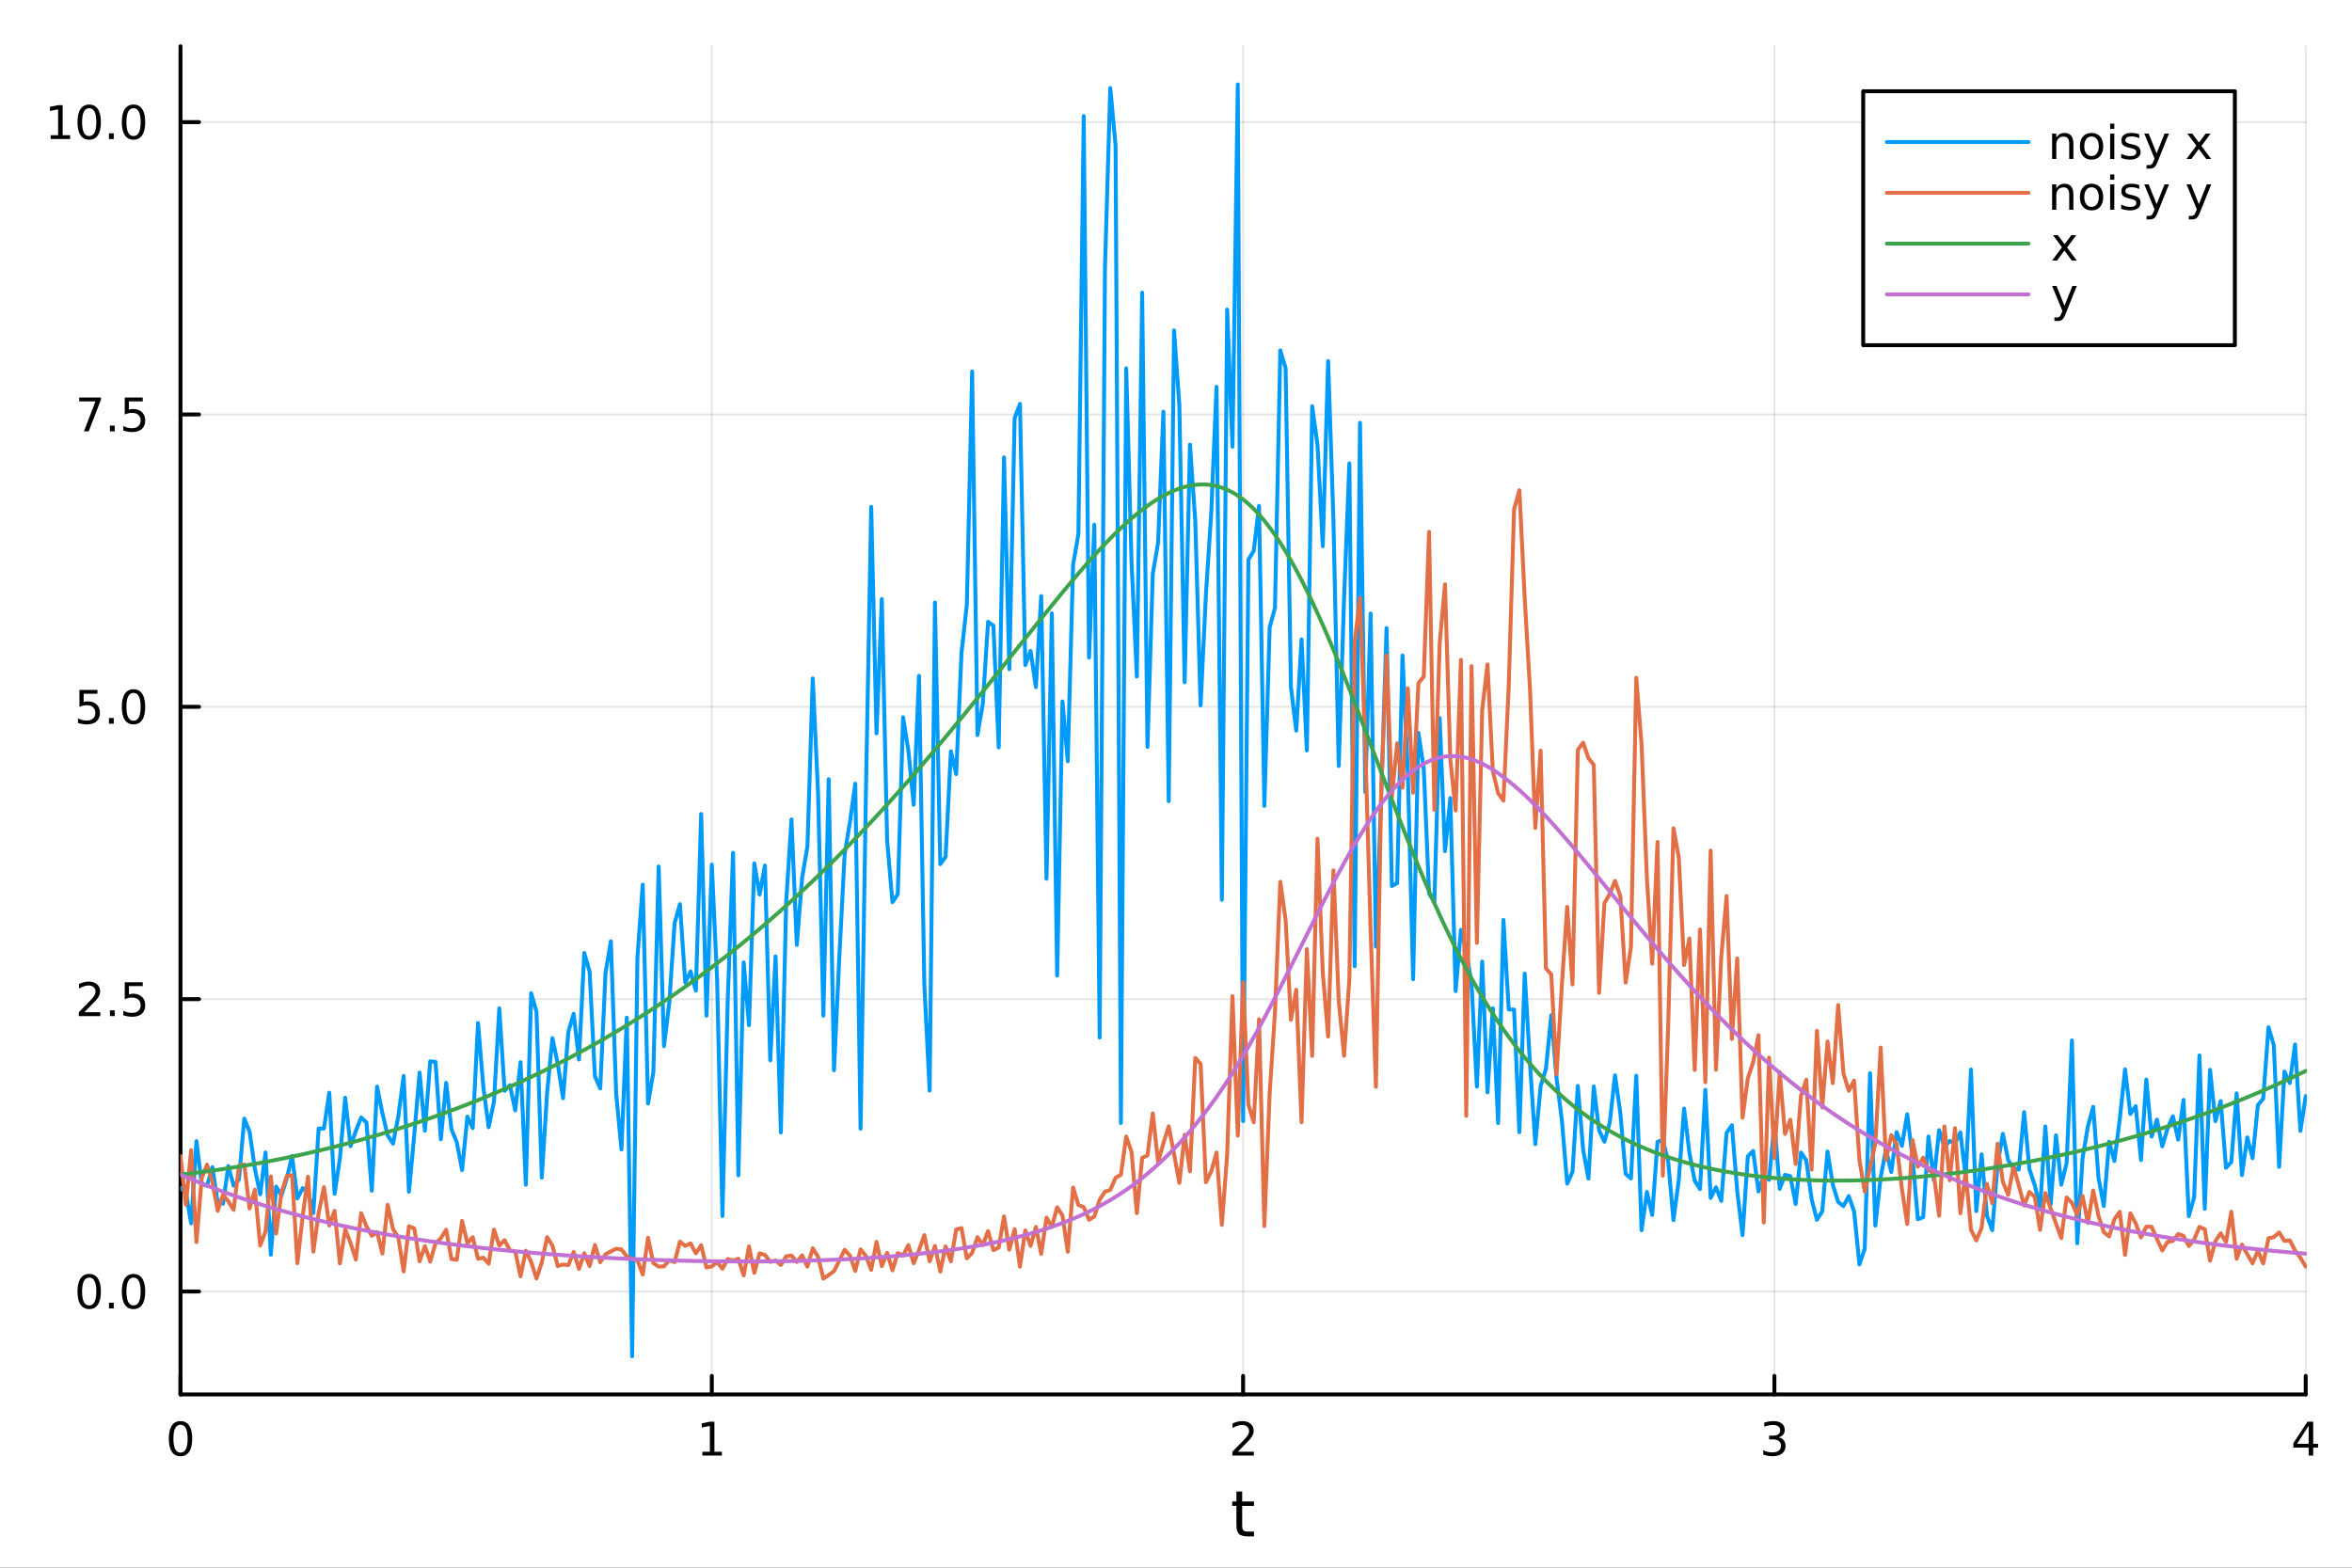 <?xml version="1.0" encoding="utf-8"?>
<svg xmlns="http://www.w3.org/2000/svg" xmlns:xlink="http://www.w3.org/1999/xlink" width="600" height="400" viewBox="0 0 2400 1600">
<rect x="0" y="0" width="2400" height="1600" fill="#333333" stroke="none"/>
<defs>
  <clipPath id="clip410">
    <rect x="0" y="0" width="2400" height="1600"/>
  </clipPath>
</defs>
<path clip-path="url(#clip410)" d="M0 1600 L2400 1600 L2400 0 L0 0  Z" fill="#ffffff" fill-rule="evenodd" fill-opacity="1"/>
<defs>
  <clipPath id="clip411">
    <rect x="480" y="0" width="1681" height="1600"/>
  </clipPath>
</defs>
<path clip-path="url(#clip410)" d="M184.191 1423.18 L2352.76 1423.18 L2352.76 47.244 L184.191 47.244  Z" fill="#ffffff" fill-rule="evenodd" fill-opacity="1"/>
<defs>
  <clipPath id="clip412">
    <rect x="184" y="47" width="2170" height="1377"/>
  </clipPath>
</defs>
<polyline clip-path="url(#clip412)" style="stroke:#000000; stroke-linecap:round; stroke-linejoin:round; stroke-width:2; stroke-opacity:0.1; fill:none" points="184.191,1423.18 184.191,47.244 "/>
<polyline clip-path="url(#clip412)" style="stroke:#000000; stroke-linecap:round; stroke-linejoin:round; stroke-width:2; stroke-opacity:0.1; fill:none" points="726.332,1423.18 726.332,47.244 "/>
<polyline clip-path="url(#clip412)" style="stroke:#000000; stroke-linecap:round; stroke-linejoin:round; stroke-width:2; stroke-opacity:0.1; fill:none" points="1268.47,1423.18 1268.47,47.244 "/>
<polyline clip-path="url(#clip412)" style="stroke:#000000; stroke-linecap:round; stroke-linejoin:round; stroke-width:2; stroke-opacity:0.1; fill:none" points="1810.61,1423.18 1810.61,47.244 "/>
<polyline clip-path="url(#clip412)" style="stroke:#000000; stroke-linecap:round; stroke-linejoin:round; stroke-width:2; stroke-opacity:0.1; fill:none" points="2352.76,1423.18 2352.76,47.244 "/>
<polyline clip-path="url(#clip410)" style="stroke:#000000; stroke-linecap:round; stroke-linejoin:round; stroke-width:4; stroke-opacity:1; fill:none" points="184.191,1423.18 2352.76,1423.18 "/>
<polyline clip-path="url(#clip410)" style="stroke:#000000; stroke-linecap:round; stroke-linejoin:round; stroke-width:4; stroke-opacity:1; fill:none" points="184.191,1423.18 184.191,1404.28 "/>
<polyline clip-path="url(#clip410)" style="stroke:#000000; stroke-linecap:round; stroke-linejoin:round; stroke-width:4; stroke-opacity:1; fill:none" points="726.332,1423.18 726.332,1404.28 "/>
<polyline clip-path="url(#clip410)" style="stroke:#000000; stroke-linecap:round; stroke-linejoin:round; stroke-width:4; stroke-opacity:1; fill:none" points="1268.47,1423.18 1268.47,1404.28 "/>
<polyline clip-path="url(#clip410)" style="stroke:#000000; stroke-linecap:round; stroke-linejoin:round; stroke-width:4; stroke-opacity:1; fill:none" points="1810.61,1423.18 1810.61,1404.28 "/>
<polyline clip-path="url(#clip410)" style="stroke:#000000; stroke-linecap:round; stroke-linejoin:round; stroke-width:4; stroke-opacity:1; fill:none" points="2352.76,1423.18 2352.76,1404.28 "/>
<path clip-path="url(#clip410)" d="M184.191 1454.1 Q180.58 1454.1 178.751 1457.66 Q176.945 1461.2 176.945 1468.33 Q176.945 1475.44 178.751 1479.01 Q180.58 1482.55 184.191 1482.55 Q187.825 1482.55 189.63 1479.01 Q191.459 1475.44 191.459 1468.33 Q191.459 1461.2 189.63 1457.66 Q187.825 1454.1 184.191 1454.1 M184.191 1450.39 Q190.001 1450.39 193.056 1455 Q196.135 1459.58 196.135 1468.33 Q196.135 1477.06 193.056 1481.67 Q190.001 1486.25 184.191 1486.25 Q178.381 1486.25 175.302 1481.67 Q172.246 1477.06 172.246 1468.33 Q172.246 1459.58 175.302 1455 Q178.381 1450.39 184.191 1450.39 Z" fill="#000000" fill-rule="nonzero" fill-opacity="1" /><path clip-path="url(#clip410)" d="M716.714 1481.64 L724.353 1481.64 L724.353 1455.28 L716.043 1456.95 L716.043 1452.69 L724.307 1451.02 L728.982 1451.02 L728.982 1481.64 L736.621 1481.64 L736.621 1485.58 L716.714 1485.58 L716.714 1481.64 Z" fill="#000000" fill-rule="nonzero" fill-opacity="1" /><path clip-path="url(#clip410)" d="M1263.13 1481.64 L1279.45 1481.64 L1279.45 1485.58 L1257.5 1485.58 L1257.5 1481.64 Q1260.16 1478.89 1264.75 1474.26 Q1269.35 1469.61 1270.53 1468.27 Q1272.78 1465.74 1273.66 1464.01 Q1274.56 1462.25 1274.56 1460.56 Q1274.56 1457.8 1272.62 1456.07 Q1270.7 1454.33 1267.59 1454.33 Q1265.39 1454.33 1262.94 1455.09 Q1260.51 1455.86 1257.73 1457.41 L1257.73 1452.69 Q1260.56 1451.55 1263.01 1450.97 Q1265.46 1450.39 1267.5 1450.39 Q1272.87 1450.39 1276.07 1453.08 Q1279.26 1455.77 1279.26 1460.26 Q1279.26 1462.39 1278.45 1464.31 Q1277.66 1466.2 1275.56 1468.8 Q1274.98 1469.47 1271.88 1472.69 Q1268.77 1475.88 1263.13 1481.64 Z" fill="#000000" fill-rule="nonzero" fill-opacity="1" /><path clip-path="url(#clip410)" d="M1814.86 1466.95 Q1818.22 1467.66 1820.09 1469.93 Q1821.99 1472.2 1821.99 1475.53 Q1821.99 1480.65 1818.47 1483.45 Q1814.95 1486.25 1808.47 1486.25 Q1806.3 1486.25 1803.98 1485.81 Q1801.69 1485.39 1799.24 1484.54 L1799.24 1480.02 Q1801.18 1481.16 1803.5 1481.74 Q1805.81 1482.32 1808.33 1482.32 Q1812.73 1482.32 1815.02 1480.58 Q1817.34 1478.84 1817.34 1475.53 Q1817.34 1472.48 1815.19 1470.77 Q1813.06 1469.03 1809.24 1469.03 L1805.21 1469.03 L1805.21 1465.19 L1809.42 1465.19 Q1812.87 1465.19 1814.7 1463.82 Q1816.53 1462.43 1816.53 1459.84 Q1816.53 1457.18 1814.63 1455.77 Q1812.76 1454.33 1809.24 1454.33 Q1807.32 1454.33 1805.12 1454.75 Q1802.92 1455.16 1800.28 1456.04 L1800.28 1451.88 Q1802.94 1451.14 1805.26 1450.77 Q1807.59 1450.39 1809.65 1450.39 Q1814.98 1450.39 1818.08 1452.83 Q1821.18 1455.23 1821.18 1459.35 Q1821.18 1462.22 1819.54 1464.21 Q1817.89 1466.18 1814.86 1466.95 Z" fill="#000000" fill-rule="nonzero" fill-opacity="1" /><path clip-path="url(#clip410)" d="M2355.77 1455.09 L2343.96 1473.54 L2355.77 1473.54 L2355.77 1455.09 M2354.54 1451.02 L2360.42 1451.02 L2360.42 1473.54 L2365.35 1473.54 L2365.35 1477.43 L2360.42 1477.43 L2360.42 1485.58 L2355.77 1485.58 L2355.77 1477.43 L2340.16 1477.43 L2340.16 1472.92 L2354.54 1451.02 Z" fill="#000000" fill-rule="nonzero" fill-opacity="1" /><path clip-path="url(#clip410)" d="M1267.53 1522.27 L1267.53 1532.4 L1279.6 1532.4 L1279.6 1536.95 L1267.53 1536.95 L1267.53 1556.3 Q1267.53 1560.66 1268.71 1561.9 Q1269.92 1563.14 1273.58 1563.14 L1279.6 1563.14 L1279.6 1568.04 L1273.58 1568.04 Q1266.8 1568.04 1264.22 1565.53 Q1261.65 1562.98 1261.65 1556.3 L1261.65 1536.95 L1257.35 1536.95 L1257.35 1532.4 L1261.65 1532.4 L1261.65 1522.27 L1267.53 1522.27 Z" fill="#000000" fill-rule="nonzero" fill-opacity="1" /><polyline clip-path="url(#clip412)" style="stroke:#000000; stroke-linecap:round; stroke-linejoin:round; stroke-width:2; stroke-opacity:0.1; fill:none" points="184.191,1318.12 2352.76,1318.12 "/>
<polyline clip-path="url(#clip412)" style="stroke:#000000; stroke-linecap:round; stroke-linejoin:round; stroke-width:2; stroke-opacity:0.1; fill:none" points="184.191,1019.75 2352.76,1019.75 "/>
<polyline clip-path="url(#clip412)" style="stroke:#000000; stroke-linecap:round; stroke-linejoin:round; stroke-width:2; stroke-opacity:0.1; fill:none" points="184.191,721.375 2352.76,721.375 "/>
<polyline clip-path="url(#clip412)" style="stroke:#000000; stroke-linecap:round; stroke-linejoin:round; stroke-width:2; stroke-opacity:0.1; fill:none" points="184.191,423.001 2352.76,423.001 "/>
<polyline clip-path="url(#clip412)" style="stroke:#000000; stroke-linecap:round; stroke-linejoin:round; stroke-width:2; stroke-opacity:0.1; fill:none" points="184.191,124.627 2352.76,124.627 "/>
<polyline clip-path="url(#clip410)" style="stroke:#000000; stroke-linecap:round; stroke-linejoin:round; stroke-width:4; stroke-opacity:1; fill:none" points="184.191,1423.18 184.191,47.244 "/>
<polyline clip-path="url(#clip410)" style="stroke:#000000; stroke-linecap:round; stroke-linejoin:round; stroke-width:4; stroke-opacity:1; fill:none" points="184.191,1318.12 203.088,1318.12 "/>
<polyline clip-path="url(#clip410)" style="stroke:#000000; stroke-linecap:round; stroke-linejoin:round; stroke-width:4; stroke-opacity:1; fill:none" points="184.191,1019.75 203.088,1019.75 "/>
<polyline clip-path="url(#clip410)" style="stroke:#000000; stroke-linecap:round; stroke-linejoin:round; stroke-width:4; stroke-opacity:1; fill:none" points="184.191,721.375 203.088,721.375 "/>
<polyline clip-path="url(#clip410)" style="stroke:#000000; stroke-linecap:round; stroke-linejoin:round; stroke-width:4; stroke-opacity:1; fill:none" points="184.191,423.001 203.088,423.001 "/>
<polyline clip-path="url(#clip410)" style="stroke:#000000; stroke-linecap:round; stroke-linejoin:round; stroke-width:4; stroke-opacity:1; fill:none" points="184.191,124.627 203.088,124.627 "/>
<path clip-path="url(#clip410)" d="M91.015 1303.92 Q87.404 1303.92 85.575 1307.49 Q83.77 1311.03 83.77 1318.16 Q83.77 1325.26 85.575 1328.83 Q87.404 1332.37 91.015 1332.37 Q94.649 1332.37 96.455 1328.83 Q98.284 1325.26 98.284 1318.16 Q98.284 1311.03 96.455 1307.49 Q94.649 1303.92 91.015 1303.92 M91.015 1300.22 Q96.825 1300.22 99.881 1304.82 Q102.959 1309.41 102.959 1318.16 Q102.959 1326.88 99.881 1331.49 Q96.825 1336.07 91.015 1336.07 Q85.205 1336.07 82.126 1331.49 Q79.071 1326.88 79.071 1318.16 Q79.071 1309.41 82.126 1304.82 Q85.205 1300.22 91.015 1300.22 Z" fill="#000000" fill-rule="nonzero" fill-opacity="1" /><path clip-path="url(#clip410)" d="M111.177 1329.52 L116.061 1329.52 L116.061 1335.4 L111.177 1335.4 L111.177 1329.52 Z" fill="#000000" fill-rule="nonzero" fill-opacity="1" /><path clip-path="url(#clip410)" d="M136.246 1303.92 Q132.635 1303.92 130.807 1307.49 Q129.001 1311.03 129.001 1318.16 Q129.001 1325.26 130.807 1328.83 Q132.635 1332.37 136.246 1332.37 Q139.881 1332.37 141.686 1328.83 Q143.515 1325.26 143.515 1318.16 Q143.515 1311.03 141.686 1307.49 Q139.881 1303.92 136.246 1303.92 M136.246 1300.22 Q142.056 1300.22 145.112 1304.82 Q148.191 1309.41 148.191 1318.16 Q148.191 1326.88 145.112 1331.49 Q142.056 1336.07 136.246 1336.07 Q130.436 1336.07 127.357 1331.49 Q124.302 1326.88 124.302 1318.16 Q124.302 1309.41 127.357 1304.82 Q130.436 1300.22 136.246 1300.22 Z" fill="#000000" fill-rule="nonzero" fill-opacity="1" /><path clip-path="url(#clip410)" d="M86.038 1033.09 L102.358 1033.09 L102.358 1037.03 L80.413 1037.03 L80.413 1033.09 Q83.075 1030.34 87.659 1025.71 Q92.265 1021.06 93.446 1019.71 Q95.691 1017.19 96.571 1015.45 Q97.473 1013.7 97.473 1012.01 Q97.473 1009.25 95.529 1007.51 Q93.608 1005.78 90.506 1005.78 Q88.307 1005.78 85.853 1006.54 Q83.422 1007.31 80.645 1008.86 L80.645 1004.14 Q83.469 1003 85.922 1002.42 Q88.376 1001.84 90.413 1001.84 Q95.784 1001.84 98.978 1004.53 Q102.172 1007.21 102.172 1011.7 Q102.172 1013.83 101.362 1015.76 Q100.575 1017.65 98.469 1020.25 Q97.89 1020.92 94.788 1024.14 Q91.686 1027.33 86.038 1033.09 Z" fill="#000000" fill-rule="nonzero" fill-opacity="1" /><path clip-path="url(#clip410)" d="M112.172 1031.15 L117.057 1031.15 L117.057 1037.03 L112.172 1037.03 L112.172 1031.15 Z" fill="#000000" fill-rule="nonzero" fill-opacity="1" /><path clip-path="url(#clip410)" d="M127.288 1002.47 L145.644 1002.47 L145.644 1006.4 L131.57 1006.4 L131.57 1014.88 Q132.589 1014.53 133.607 1014.37 Q134.626 1014.18 135.644 1014.18 Q141.431 1014.18 144.811 1017.35 Q148.191 1020.52 148.191 1025.94 Q148.191 1031.52 144.718 1034.62 Q141.246 1037.7 134.927 1037.7 Q132.751 1037.7 130.482 1037.33 Q128.237 1036.96 125.83 1036.22 L125.83 1031.52 Q127.913 1032.65 130.135 1033.21 Q132.357 1033.76 134.834 1033.76 Q138.839 1033.76 141.177 1031.66 Q143.515 1029.55 143.515 1025.94 Q143.515 1022.33 141.177 1020.22 Q138.839 1018.12 134.834 1018.12 Q132.959 1018.12 131.084 1018.53 Q129.232 1018.95 127.288 1019.83 L127.288 1002.47 Z" fill="#000000" fill-rule="nonzero" fill-opacity="1" /><path clip-path="url(#clip410)" d="M81.061 704.095 L99.418 704.095 L99.418 708.03 L85.344 708.03 L85.344 716.502 Q86.362 716.155 87.381 715.993 Q88.399 715.808 89.418 715.808 Q95.205 715.808 98.585 718.979 Q101.964 722.15 101.964 727.567 Q101.964 733.146 98.492 736.247 Q95.02 739.326 88.7 739.326 Q86.524 739.326 84.256 738.956 Q82.01 738.585 79.603 737.845 L79.603 733.146 Q81.686 734.28 83.909 734.835 Q86.131 735.391 88.608 735.391 Q92.612 735.391 94.95 733.284 Q97.288 731.178 97.288 727.567 Q97.288 723.956 94.95 721.849 Q92.612 719.743 88.608 719.743 Q86.733 719.743 84.858 720.159 Q83.006 720.576 81.061 721.456 L81.061 704.095 Z" fill="#000000" fill-rule="nonzero" fill-opacity="1" /><path clip-path="url(#clip410)" d="M111.177 732.775 L116.061 732.775 L116.061 738.655 L111.177 738.655 L111.177 732.775 Z" fill="#000000" fill-rule="nonzero" fill-opacity="1" /><path clip-path="url(#clip410)" d="M136.246 707.173 Q132.635 707.173 130.807 710.738 Q129.001 714.28 129.001 721.409 Q129.001 728.516 130.807 732.081 Q132.635 735.622 136.246 735.622 Q139.881 735.622 141.686 732.081 Q143.515 728.516 143.515 721.409 Q143.515 714.28 141.686 710.738 Q139.881 707.173 136.246 707.173 M136.246 703.47 Q142.056 703.47 145.112 708.076 Q148.191 712.66 148.191 721.409 Q148.191 730.136 145.112 734.743 Q142.056 739.326 136.246 739.326 Q130.436 739.326 127.357 734.743 Q124.302 730.136 124.302 721.409 Q124.302 712.66 127.357 708.076 Q130.436 703.47 136.246 703.47 Z" fill="#000000" fill-rule="nonzero" fill-opacity="1" /><path clip-path="url(#clip410)" d="M80.83 405.721 L103.052 405.721 L103.052 407.712 L90.506 440.281 L85.622 440.281 L97.427 409.656 L80.83 409.656 L80.83 405.721 Z" fill="#000000" fill-rule="nonzero" fill-opacity="1" /><path clip-path="url(#clip410)" d="M112.172 434.401 L117.057 434.401 L117.057 440.281 L112.172 440.281 L112.172 434.401 Z" fill="#000000" fill-rule="nonzero" fill-opacity="1" /><path clip-path="url(#clip410)" d="M127.288 405.721 L145.644 405.721 L145.644 409.656 L131.57 409.656 L131.57 418.128 Q132.589 417.781 133.607 417.619 Q134.626 417.434 135.644 417.434 Q141.431 417.434 144.811 420.605 Q148.191 423.776 148.191 429.193 Q148.191 434.772 144.718 437.873 Q141.246 440.952 134.927 440.952 Q132.751 440.952 130.482 440.582 Q128.237 440.211 125.83 439.471 L125.83 434.772 Q127.913 435.906 130.135 436.461 Q132.357 437.017 134.834 437.017 Q138.839 437.017 141.177 434.911 Q143.515 432.804 143.515 429.193 Q143.515 425.582 141.177 423.475 Q138.839 421.369 134.834 421.369 Q132.959 421.369 131.084 421.786 Q129.232 422.202 127.288 423.082 L127.288 405.721 Z" fill="#000000" fill-rule="nonzero" fill-opacity="1" /><path clip-path="url(#clip410)" d="M51.663 137.972 L59.302 137.972 L59.302 111.606 L50.992 113.273 L50.992 109.014 L59.256 107.347 L63.932 107.347 L63.932 137.972 L71.571 137.972 L71.571 141.907 L51.663 141.907 L51.663 137.972 Z" fill="#000000" fill-rule="nonzero" fill-opacity="1" /><path clip-path="url(#clip410)" d="M91.015 110.426 Q87.404 110.426 85.575 113.99 Q83.77 117.532 83.77 124.662 Q83.77 131.768 85.575 135.333 Q87.404 138.875 91.015 138.875 Q94.649 138.875 96.455 135.333 Q98.284 131.768 98.284 124.662 Q98.284 117.532 96.455 113.99 Q94.649 110.426 91.015 110.426 M91.015 106.722 Q96.825 106.722 99.881 111.328 Q102.959 115.912 102.959 124.662 Q102.959 133.389 99.881 137.995 Q96.825 142.578 91.015 142.578 Q85.205 142.578 82.126 137.995 Q79.071 133.389 79.071 124.662 Q79.071 115.912 82.126 111.328 Q85.205 106.722 91.015 106.722 Z" fill="#000000" fill-rule="nonzero" fill-opacity="1" /><path clip-path="url(#clip410)" d="M111.177 136.027 L116.061 136.027 L116.061 141.907 L111.177 141.907 L111.177 136.027 Z" fill="#000000" fill-rule="nonzero" fill-opacity="1" /><path clip-path="url(#clip410)" d="M136.246 110.426 Q132.635 110.426 130.807 113.99 Q129.001 117.532 129.001 124.662 Q129.001 131.768 130.807 135.333 Q132.635 138.875 136.246 138.875 Q139.881 138.875 141.686 135.333 Q143.515 131.768 143.515 124.662 Q143.515 117.532 141.686 113.99 Q139.881 110.426 136.246 110.426 M136.246 106.722 Q142.056 106.722 145.112 111.328 Q148.191 115.912 148.191 124.662 Q148.191 133.389 145.112 137.995 Q142.056 142.578 136.246 142.578 Q130.436 142.578 127.357 137.995 Q124.302 133.389 124.302 124.662 Q124.302 115.912 127.357 111.328 Q130.436 106.722 136.246 106.722 Z" fill="#000000" fill-rule="nonzero" fill-opacity="1" /><polyline clip-path="url(#clip412)" style="stroke:#009af9; stroke-linecap:round; stroke-linejoin:round; stroke-width:4; stroke-opacity:1; fill:none" points="184.191,1212.34 189.612,1216.82 195.034,1248.52 200.455,1164.63 205.876,1208.75 211.298,1210.09 216.719,1191.22 222.141,1227.4 227.562,1228.51 232.983,1190.11 238.405,1210.18 243.826,1203.86 249.248,1141.67 254.669,1155.01 260.09,1192.95 265.512,1218.96 270.933,1176.19 276.355,1280.58 281.776,1211.08 287.198,1220.24 292.619,1202.81 298.04,1179.8 303.462,1223.12 308.883,1212.65 314.305,1217.03 319.726,1238.03 325.147,1151.79 330.569,1151.7 335.99,1115.2 341.412,1218.36 346.833,1182.43 352.254,1120.35 357.676,1169.77 363.097,1154.33 368.519,1140.51 373.94,1145.68 379.362,1215.26 384.783,1108.96 390.204,1136.08 395.626,1158.85 401.047,1167.23 406.469,1139.32 411.89,1098.15 417.311,1216.26 422.733,1158.04 428.154,1094.69 433.576,1154 438.997,1083.2 444.419,1083.79 449.84,1162.74 455.261,1105.19 460.683,1152.49 466.104,1165.82 471.526,1194.21 476.947,1139.61 482.368,1151.36 487.79,1044.08 493.211,1109.63 498.633,1150.45 504.054,1124.43 509.475,1029.11 514.897,1113.32 520.318,1107.54 525.74,1133.24 531.161,1084.09 536.583,1209.15 542.004,1013.72 547.425,1032.55 552.847,1201.89 558.268,1115.31 563.69,1059.5 569.111,1085.5 574.532,1120.86 579.954,1053.05 585.375,1034.75 590.797,1081.42 596.218,972.638 601.639,991.597 607.061,1098.45 612.482,1110.91 617.904,992.612 623.325,960.666 628.747,1116.31 634.168,1173.24 639.589,1038.6 645.011,1384.24 650.432,976.895 655.854,902.849 661.275,1126.27 666.696,1094.15 672.118,884.409 677.539,1067.69 682.961,1023.25 688.382,942.056 693.804,922.834 699.225,1002.89 704.646,991.401 710.068,1011.06 715.489,830.774 720.911,1036.67 726.332,882.423 731.753,999.672 737.175,1241.12 742.596,1020.27 748.018,870.36 753.439,1199.56 758.86,982.241 764.282,1046.29 769.703,881.207 775.125,912.912 780.546,883.339 785.968,1082.18 791.389,976.11 796.81,1155.75 802.232,920.362 807.653,836.294 813.075,964.396 818.496,895.789 823.917,863.923 829.339,692.454 834.76,809.348 840.182,1036.59 845.603,795.306 851.024,1092.34 856.446,976.813 861.867,872.115 867.289,838.968 872.71,799.808 878.132,1151.97 883.553,811.208 888.974,517.222 894.396,748.526 899.817,611.389 905.239,858.054 910.66,920.768 916.081,912.654 921.503,731.968 926.924,765.956 932.346,821.395 937.767,689.758 943.189,1004.52 948.61,1113.07 954.031,614.948 959.453,881.943 964.874,874.566 970.296,766.847 975.717,790.067 981.138,666.202 986.56,617.335 991.981,379.145 997.403,750.241 1002.82,718.769 1008.25,634.598 1013.67,638.615 1019.09,762.78 1024.51,466.795 1029.93,682.923 1035.35,426.728 1040.77,412.226 1046.2,678.803 1051.62,664.293 1057.04,701.287 1062.46,608.37 1067.88,896.866 1073.3,625.995 1078.72,995.726 1084.15,715.919 1089.57,776.933 1094.99,576.542 1100.41,545.048 1105.83,118.443 1111.25,671.161 1116.67,535.515 1122.1,1058.97 1127.52,273.333 1132.94,89.814 1138.36,148.846 1143.78,1146.15 1149.2,375.868 1154.62,572.969 1160.05,690.528 1165.47,298.678 1170.89,762.204 1176.31,585.745 1181.73,553.856 1187.15,420.229 1192.57,817.651 1197.99,337.18 1203.42,413.442 1208.84,696.299 1214.26,453.785 1219.68,531.915 1225.1,719.955 1230.52,606.883 1235.94,523.964 1241.37,394.807 1246.79,918.371 1252.21,315.944 1257.63,455.991 1263.05,86.186 1268.47,1144.23 1273.89,571.094 1279.32,562.287 1284.74,516.272 1290.16,822.541 1295.58,640.369 1301,620.342 1306.42,357.622 1311.84,375.686 1317.27,701.141 1322.69,745.727 1328.11,652.587 1333.53,765.926 1338.95,414.571 1344.37,453.956 1349.79,557.443 1355.22,368.528 1360.64,530.686 1366.06,781.776 1371.48,611.391 1376.9,472.893 1382.32,986.181 1387.74,431.504 1393.17,808.267 1398.59,626.213 1404.01,966.139 1409.43,811.992 1414.85,641.005 1420.27,904.243 1425.69,901.345 1431.12,668.942 1436.54,787.579 1441.96,999.405 1447.38,748.005 1452.8,784.058 1458.22,911.759 1463.64,921.031 1469.07,732.884 1474.49,868.712 1479.91,814.517 1485.33,1011.51 1490.75,949.019 1496.17,969.932 1501.59,1004.46 1507.02,1108.96 1512.44,981.37 1517.86,1114.84 1523.28,1029.06 1528.7,1146.21 1534.12,938.906 1539.54,1030.25 1544.97,1030.41 1550.39,1155.47 1555.81,993.672 1561.23,1085.61 1566.65,1167.78 1572.07,1108.24 1577.49,1091.06 1582.92,1036.1 1588.34,1100.76 1593.76,1143.59 1599.18,1208.08 1604.6,1195.94 1610.02,1108.3 1615.44,1173.49 1620.87,1202.91 1626.29,1108.83 1631.71,1153.47 1637.13,1165.26 1642.55,1146.07 1647.97,1097.42 1653.39,1135.83 1658.82,1198.03 1664.24,1202.8 1669.66,1097.82 1675.08,1255.63 1680.5,1216.51 1685.92,1239.99 1691.34,1165.3 1696.76,1163.52 1702.19,1184.91 1707.61,1245.26 1713.03,1204.5 1718.45,1131.38 1723.87,1176.6 1729.29,1204.99 1734.71,1213.6 1740.14,1112.3 1745.56,1222.65 1750.98,1211.74 1756.4,1225.68 1761.82,1156.16 1767.24,1148.43 1772.66,1215.42 1778.09,1260.59 1783.51,1180.19 1788.93,1174.67 1794.35,1216.07 1799.77,1199.01 1805.19,1204.22 1810.61,1145.66 1816.04,1213.35 1821.46,1199.04 1826.88,1200.5 1832.3,1228.82 1837.72,1176.31 1843.14,1184.18 1848.56,1223.7 1853.99,1244.89 1859.41,1236.39 1864.83,1175.25 1870.25,1209.26 1875.67,1226.68 1881.09,1231.04 1886.51,1220.77 1891.94,1236.33 1897.36,1290.5 1902.78,1274.67 1908.2,1095.38 1913.62,1250.88 1919.04,1201.5 1924.46,1173.18 1929.89,1196.19 1935.31,1155.52 1940.73,1169.45 1946.15,1137.2 1951.57,1181.35 1956.99,1244.36 1962.41,1242.35 1967.84,1159.93 1973.26,1204.49 1978.68,1153.47 1984.1,1170.86 1989.52,1164.47 1994.94,1166.83 2000.36,1155.82 2005.79,1201.52 2011.21,1091.57 2016.63,1236.12 2022.05,1178.08 2027.47,1240.6 2032.89,1255.54 2038.31,1188.98 2043.74,1157.2 2049.16,1184.16 2054.58,1192.26 2060,1193.65 2065.42,1135.04 2070.84,1193.36 2076.26,1209.56 2081.69,1232.52 2087.11,1149.68 2092.53,1229.25 2097.95,1158.77 2103.37,1209.09 2108.79,1187.04 2114.21,1061.88 2119.64,1268.98 2125.06,1182.11 2130.48,1149.74 2135.9,1129.64 2141.32,1202.03 2146.74,1230.93 2152.16,1165.22 2157.59,1184.99 2163.01,1142.43 2168.43,1091.41 2173.85,1136.9 2179.27,1128.93 2184.69,1183.96 2190.11,1101.8 2195.53,1160 2200.96,1142.69 2206.38,1170.01 2211.8,1151.77 2217.22,1139.29 2222.64,1163.15 2228.06,1122.58 2233.48,1241.16 2238.91,1221.97 2244.33,1077.21 2249.75,1233.75 2255.17,1091.86 2260.59,1144.31 2266.01,1123.76 2271.43,1191.85 2276.86,1185.96 2282.28,1115.86 2287.7,1199.33 2293.12,1160.9 2298.54,1182.09 2303.96,1127.85 2309.38,1121.42 2314.81,1048.47 2320.23,1067.04 2325.65,1190.82 2331.07,1093.58 2336.49,1105.35 2341.91,1065.94 2347.33,1154.2 2352.76,1118.69 "/>
<polyline clip-path="url(#clip412)" style="stroke:#e26f46; stroke-linecap:round; stroke-linejoin:round; stroke-width:4; stroke-opacity:1; fill:none" points="184.191,1179.86 189.612,1229.49 195.034,1173.86 200.455,1267.68 205.876,1202.1 211.298,1188.66 216.719,1206.32 222.141,1235.75 227.562,1219.36 232.983,1226.11 238.405,1234.83 243.826,1189.6 249.248,1188.52 254.669,1233.32 260.09,1214.15 265.512,1271.22 270.933,1256.91 276.355,1200.59 281.776,1258.98 287.198,1216.89 292.619,1200.27 298.04,1199.4 303.462,1289.22 308.883,1241.09 314.305,1200.96 319.726,1277.42 325.147,1237.96 330.569,1211.67 335.99,1250.8 341.412,1235.83 346.833,1289.47 352.254,1254.71 357.676,1268.57 363.097,1285.45 368.519,1238.12 373.94,1251.64 379.362,1261.26 384.783,1257.58 390.204,1279.4 395.626,1229.61 401.047,1254.47 406.469,1263.15 411.89,1297.62 417.311,1251.56 422.733,1253.69 428.154,1287.27 433.576,1271.84 438.997,1287.59 444.419,1268.97 449.84,1263.71 455.261,1255.08 460.683,1285.07 466.104,1285.7 471.526,1246.07 476.947,1268.99 482.368,1262.65 487.79,1284.7 493.211,1283.62 498.633,1289.68 504.054,1254.96 509.475,1271.25 514.897,1265.7 520.318,1276.11 525.74,1277.34 531.161,1302.63 536.583,1276.51 542.004,1287.95 547.425,1304.86 552.847,1288.39 558.268,1262.68 563.69,1271.26 569.111,1292.15 574.532,1290.59 579.954,1291.21 585.375,1277.72 590.797,1295.02 596.218,1279.08 601.639,1292.19 607.061,1270.66 612.482,1288.22 617.904,1280.11 623.325,1277.18 628.747,1274.5 634.168,1275.25 639.589,1282.29 645.011,1284.99 650.432,1286.24 655.854,1300.72 661.275,1263.28 666.696,1289.22 672.118,1292.71 677.539,1292.46 682.961,1286.08 688.382,1288.18 693.804,1267.21 699.225,1271.58 704.646,1269 710.068,1279.16 715.489,1270.94 720.911,1293.6 726.332,1292.51 731.753,1287.9 737.175,1294.9 742.596,1284.91 748.018,1286.55 753.439,1284.7 758.86,1301.7 764.282,1272.1 769.703,1299.08 775.125,1279.13 780.546,1280.76 785.968,1287.87 791.389,1286.46 796.81,1291.03 802.232,1282.23 807.653,1281.42 813.075,1287.98 818.496,1281.17 823.917,1292.73 829.339,1273.96 834.76,1282.79 840.182,1304.97 845.603,1301.32 851.024,1297.38 856.446,1286.62 861.867,1275.54 867.289,1281.46 872.71,1297.07 878.132,1275.14 883.553,1281.67 888.974,1296.07 894.396,1267.42 899.817,1292.17 905.239,1278.63 910.66,1296.52 916.081,1278.96 921.503,1281.28 926.924,1270.71 932.346,1289.31 937.767,1275.88 943.189,1260.59 948.61,1287.33 954.031,1271.6 959.453,1297.71 964.874,1272.1 970.296,1287.32 975.717,1254.79 981.138,1253.42 986.56,1284.3 991.981,1278.77 997.403,1262.66 1002.82,1270.8 1008.25,1256.46 1013.67,1275.92 1019.09,1273.24 1024.51,1241.52 1029.93,1275.47 1035.35,1254.54 1040.77,1292.82 1046.2,1255.8 1051.62,1271.6 1057.04,1252.18 1062.46,1279.74 1067.88,1242.7 1073.3,1252.1 1078.72,1232.18 1084.15,1240.55 1089.57,1277.61 1094.99,1212.05 1100.41,1229.83 1105.83,1232.04 1111.25,1244.87 1116.67,1241.56 1122.1,1224.47 1127.52,1216.21 1132.94,1214.47 1138.36,1202.07 1143.78,1198.97 1149.2,1159.92 1154.62,1175.54 1160.05,1238.19 1165.47,1181.72 1170.89,1179.3 1176.31,1136.29 1181.73,1185.96 1187.15,1166.79 1192.57,1149.53 1197.99,1177.59 1203.42,1207.32 1208.84,1158.09 1214.26,1195.5 1219.68,1079.79 1225.1,1085.78 1230.52,1206.63 1235.94,1195.57 1241.37,1176.33 1246.79,1250.2 1252.21,1178.13 1257.63,1016.67 1263.05,1158.98 1268.47,1002.61 1273.89,1127.36 1279.32,1145.43 1284.74,1040.31 1290.16,1251.32 1295.58,1115.43 1301,1032.96 1306.42,900.003 1311.84,938.766 1317.27,1040.83 1322.69,1010.19 1328.11,1145.29 1333.53,968.744 1338.95,1077.7 1344.37,856.004 1349.79,992.998 1355.22,1057.92 1360.64,888.366 1366.06,1021.15 1371.48,1077.54 1376.9,999.566 1382.32,655.26 1387.74,610.26 1393.17,762.159 1398.59,949.512 1404.01,1109.2 1409.43,804.929 1414.85,668.972 1420.27,813.368 1425.69,758.6 1431.12,803.935 1436.54,702.542 1441.96,809.047 1447.38,697.168 1452.8,690.552 1458.22,542.844 1463.64,826.554 1469.07,656.446 1474.49,596.349 1479.91,774.994 1485.33,827.205 1490.75,673.44 1496.17,1138.9 1501.59,679.954 1507.02,962.378 1512.44,724.766 1517.86,678.112 1523.28,786.926 1528.7,809.415 1534.12,817.102 1539.54,699.571 1544.97,520.03 1550.39,500.349 1555.81,610.111 1561.23,703.679 1566.65,845.052 1572.07,766.112 1577.49,988.482 1582.92,994.455 1588.34,1096.47 1593.76,1005.07 1599.18,925.534 1604.6,1004.67 1610.02,765.33 1615.44,758 1620.87,773.851 1626.29,780.582 1631.71,1013.32 1637.13,921.897 1642.55,912.331 1647.97,899.065 1653.39,914.579 1658.82,1002.85 1664.24,966.472 1669.66,691.794 1675.08,760.184 1680.5,895.914 1685.92,983.592 1691.34,859.309 1696.76,1199.91 1702.19,1048.46 1707.61,845.327 1713.03,875.062 1718.45,984.969 1723.87,957.852 1729.29,1092.02 1734.71,948.72 1740.14,1104.53 1745.56,868.101 1750.98,1091.78 1756.4,976.385 1761.82,914.453 1767.24,1060.4 1772.66,978.171 1778.09,1140.72 1783.51,1100.52 1788.93,1084.14 1794.35,1056.54 1799.77,1247.81 1805.19,1079.4 1810.61,1181.88 1816.04,1094.33 1821.46,1157.29 1826.88,1142.81 1832.3,1188.03 1837.72,1118.38 1843.14,1102.01 1848.56,1193.74 1853.99,1052.02 1859.41,1130.33 1864.83,1063.01 1870.25,1105.42 1875.67,1025.73 1881.09,1095.59 1886.51,1113.29 1891.94,1102.88 1897.36,1183.86 1902.78,1216.13 1908.2,1191.59 1913.62,1166.98 1919.04,1069.12 1924.46,1183.75 1929.89,1158.55 1935.31,1167.57 1940.73,1213.61 1946.15,1249.19 1951.57,1163.64 1956.99,1190.73 1962.41,1181.57 1967.84,1193.9 1973.26,1198.07 1978.68,1240.86 1984.1,1149.61 1989.52,1204.57 1994.94,1151.46 2000.36,1238.27 2005.79,1196.73 2011.21,1255.08 2016.63,1265.97 2022.05,1253.28 2027.47,1208.29 2032.89,1227.95 2038.31,1167.32 2043.74,1206.23 2049.16,1219.51 2054.58,1190.39 2060,1209.98 2065.42,1230.35 2070.84,1216.53 2076.26,1221.47 2081.69,1255.23 2087.11,1217.68 2092.53,1233.42 2097.95,1248.82 2103.37,1263.59 2108.79,1222.08 2114.21,1227.59 2119.64,1240.09 2125.06,1220.66 2130.48,1248.06 2135.9,1215.02 2141.32,1240.81 2146.74,1257.51 2152.16,1261.94 2157.59,1244.37 2163.01,1236.74 2168.43,1280.76 2173.85,1238.31 2179.27,1248.57 2184.69,1262.85 2190.11,1251.95 2195.53,1252.16 2200.96,1264.41 2206.38,1276.24 2211.8,1267.55 2217.22,1266.48 2222.64,1259.48 2228.06,1261.41 2233.48,1271.74 2238.91,1265.09 2244.33,1252.16 2249.75,1254.6 2255.17,1286.71 2260.59,1266.77 2266.01,1258.67 2271.43,1267.68 2276.86,1236.72 2282.28,1284.66 2287.7,1270.2 2293.12,1280.04 2298.54,1289.35 2303.96,1276.5 2309.38,1289.47 2314.81,1263.73 2320.23,1262.65 2325.65,1257.79 2331.07,1266.52 2336.49,1265.9 2341.91,1276.35 2347.33,1283.68 2352.76,1292.73 "/>
<polyline clip-path="url(#clip412)" style="stroke:#3da44d; stroke-linecap:round; stroke-linejoin:round; stroke-width:4; stroke-opacity:1; fill:none" points="184.191,1198.77 189.612,1198.16 195.034,1197.53 200.455,1196.86 205.876,1196.17 211.298,1195.46 216.719,1194.71 222.141,1193.95 227.562,1193.15 232.983,1192.33 238.405,1191.48 243.826,1190.61 249.248,1189.71 254.669,1188.79 260.09,1187.84 265.512,1186.86 270.933,1185.86 276.355,1184.83 281.776,1183.77 287.198,1182.69 292.619,1181.58 298.04,1180.45 303.462,1179.29 308.883,1178.1 314.305,1176.89 319.726,1175.65 325.147,1174.38 330.569,1173.08 335.99,1171.76 341.412,1170.41 346.833,1169.03 352.254,1167.63 357.676,1166.2 363.097,1164.74 368.519,1163.25 373.94,1161.73 379.362,1160.18 384.783,1158.6 390.204,1157 395.626,1155.37 401.047,1153.7 406.469,1152.01 411.89,1150.28 417.311,1148.53 422.733,1146.74 428.154,1144.93 433.576,1143.08 438.997,1141.2 444.419,1139.29 449.84,1137.35 455.261,1135.37 460.683,1133.36 466.104,1131.32 471.526,1129.25 476.947,1127.14 482.368,1125 487.79,1122.82 493.211,1120.61 498.633,1118.36 504.054,1116.08 509.475,1113.76 514.897,1111.41 520.318,1109.02 525.74,1106.59 531.161,1104.13 536.583,1101.63 542.004,1099.09 547.425,1096.51 552.847,1093.9 558.268,1091.24 563.69,1088.54 569.111,1085.81 574.532,1083.03 579.954,1080.22 585.375,1077.36 590.797,1074.46 596.218,1071.52 601.639,1068.54 607.061,1065.51 612.482,1062.44 617.904,1059.33 623.325,1056.17 628.747,1052.97 634.168,1049.72 639.589,1046.43 645.011,1043.09 650.432,1039.7 655.854,1036.27 661.275,1032.79 666.696,1029.26 672.118,1025.69 677.539,1022.06 682.961,1018.39 688.382,1014.67 693.804,1010.89 699.225,1007.07 704.646,1003.2 710.068,999.273 715.489,995.296 720.911,991.268 726.332,987.187 731.753,983.054 737.175,978.866 742.596,974.625 748.018,970.33 753.439,965.98 758.86,961.575 764.282,957.114 769.703,952.598 775.125,948.025 780.546,943.397 785.968,938.712 791.389,933.97 796.81,929.171 802.232,924.314 807.653,919.401 813.075,914.429 818.496,909.4 823.917,904.314 829.339,899.169 834.76,893.966 840.182,888.705 845.603,883.386 851.024,878.009 856.446,872.573 861.867,867.08 867.289,861.528 872.71,855.918 878.132,850.253 883.553,844.534 888.974,838.758 894.396,832.927 899.817,827.041 905.239,821.098 910.66,815.101 916.081,809.048 921.503,802.941 926.924,796.78 932.346,790.566 937.767,784.302 943.189,777.987 948.61,771.623 954.031,765.212 959.453,758.757 964.874,752.258 970.296,745.718 975.717,739.14 981.138,732.525 986.56,725.878 991.981,719.2 997.403,712.495 1002.82,705.767 1008.25,699.018 1013.67,692.252 1019.09,685.473 1024.51,678.685 1029.93,671.892 1035.35,665.099 1040.77,658.31 1046.2,651.529 1051.62,644.762 1057.04,638.014 1062.46,631.29 1067.88,624.588 1073.3,617.913 1078.72,611.275 1084.15,604.686 1089.57,598.158 1094.99,591.701 1100.41,585.329 1105.83,579.054 1111.25,572.888 1116.67,566.845 1122.1,560.938 1127.52,555.18 1132.94,549.586 1138.36,544.17 1143.78,538.946 1149.2,533.929 1154.62,529.134 1160.05,524.577 1165.47,520.274 1170.89,516.24 1176.31,512.491 1181.73,509.045 1187.15,505.917 1192.57,503.127 1197.99,500.69 1203.42,498.624 1208.84,496.949 1214.26,495.681 1219.68,494.84 1225.1,494.445 1230.52,494.515 1235.94,495.069 1241.37,496.128 1246.79,497.711 1252.21,499.839 1257.63,502.533 1263.05,505.814 1268.47,509.709 1273.89,514.223 1279.32,519.355 1284.74,525.102 1290.16,531.456 1295.58,538.411 1301,545.958 1306.42,554.083 1311.84,562.774 1317.27,572.014 1322.69,581.786 1328.11,592.07 1333.53,602.844 1338.95,614.084 1344.37,625.764 1349.79,637.856 1355.22,650.33 1360.64,663.154 1366.06,676.294 1371.48,689.714 1376.9,703.376 1382.32,717.24 1387.74,731.262 1393.17,745.4 1398.59,759.607 1404.01,773.835 1409.43,788.033 1414.85,802.158 1420.27,816.197 1425.69,830.118 1431.12,843.889 1436.54,857.479 1441.96,870.86 1447.38,884.006 1452.8,896.894 1458.22,909.503 1463.64,921.815 1469.07,933.813 1474.49,945.484 1479.91,956.816 1485.33,967.8 1490.75,978.431 1496.17,988.704 1501.59,998.618 1507.02,1008.17 1512.44,1017.37 1517.86,1026.22 1523.28,1034.73 1528.7,1042.9 1534.12,1050.76 1539.54,1058.31 1544.97,1065.58 1550.39,1072.57 1555.81,1079.26 1561.23,1085.68 1566.65,1091.82 1572.07,1097.7 1577.49,1103.32 1582.92,1108.7 1588.34,1113.85 1593.76,1118.77 1599.18,1123.47 1604.6,1127.97 1610.02,1132.26 1615.44,1136.35 1620.87,1140.27 1626.29,1144 1631.71,1147.56 1637.13,1150.95 1642.55,1154.19 1647.97,1157.28 1653.39,1160.21 1658.82,1163.01 1664.24,1165.67 1669.66,1168.2 1675.08,1170.61 1680.5,1172.9 1685.92,1175.07 1691.34,1177.14 1696.76,1179.11 1702.19,1180.97 1707.61,1182.74 1713.03,1184.42 1718.45,1186.01 1723.87,1187.51 1729.29,1188.93 1734.71,1190.27 1740.14,1191.54 1745.56,1192.74 1750.98,1193.86 1756.4,1194.92 1761.82,1195.91 1767.24,1196.84 1772.66,1197.71 1778.09,1198.52 1783.51,1199.28 1788.93,1199.98 1794.35,1200.63 1799.77,1201.22 1805.19,1201.77 1810.61,1202.27 1816.04,1202.73 1821.46,1203.13 1826.88,1203.5 1832.3,1203.81 1837.72,1204.09 1843.14,1204.32 1848.56,1204.52 1853.99,1204.68 1859.41,1204.8 1864.83,1204.88 1870.25,1204.92 1875.67,1204.93 1881.09,1204.91 1886.51,1204.85 1891.94,1204.76 1897.36,1204.63 1902.78,1204.47 1908.2,1204.28 1913.62,1204.06 1919.04,1203.81 1924.46,1203.53 1929.89,1203.22 1935.31,1202.88 1940.73,1202.51 1946.15,1202.11 1951.57,1201.68 1956.99,1201.23 1962.41,1200.74 1967.84,1200.23 1973.26,1199.69 1978.68,1199.13 1984.1,1198.54 1989.52,1197.92 1994.94,1197.28 2000.36,1196.6 2005.79,1195.91 2011.21,1195.18 2016.63,1194.43 2022.05,1193.66 2027.47,1192.86 2032.89,1192.03 2038.31,1191.17 2043.74,1190.29 2049.16,1189.39 2054.58,1188.45 2060,1187.5 2065.42,1186.51 2070.84,1185.5 2076.26,1184.46 2081.69,1183.4 2087.11,1182.31 2092.53,1181.19 2097.95,1180.05 2103.37,1178.88 2108.79,1177.68 2114.21,1176.46 2119.64,1175.21 2125.06,1173.93 2130.48,1172.63 2135.9,1171.3 2141.32,1169.94 2146.74,1168.55 2152.16,1167.14 2157.59,1165.69 2163.01,1164.22 2168.43,1162.72 2173.85,1161.2 2179.27,1159.64 2184.69,1158.06 2190.11,1156.44 2195.53,1154.8 2200.96,1153.12 2206.38,1151.42 2211.8,1149.69 2217.22,1147.92 2222.64,1146.13 2228.06,1144.3 2233.48,1142.44 2238.91,1140.55 2244.33,1138.63 2249.75,1136.68 2255.17,1134.69 2260.59,1132.68 2266.01,1130.62 2271.43,1128.54 2276.86,1126.42 2282.28,1124.27 2287.7,1122.08 2293.12,1119.86 2298.54,1117.6 2303.96,1115.31 2309.38,1112.98 2314.81,1110.61 2320.23,1108.21 2325.65,1105.77 2331.07,1103.3 2336.49,1100.78 2341.91,1098.23 2347.33,1095.64 2352.76,1093.01 "/>
<polyline clip-path="url(#clip412)" style="stroke:#c271d2; stroke-linecap:round; stroke-linejoin:round; stroke-width:4; stroke-opacity:1; fill:none" points="184.191,1198.77 189.612,1201.13 195.034,1203.44 200.455,1205.7 205.876,1207.9 211.298,1210.06 216.719,1212.17 222.141,1214.22 227.562,1216.24 232.983,1218.2 238.405,1220.13 243.826,1222 249.248,1223.84 254.669,1225.63 260.09,1227.39 265.512,1229.1 270.933,1230.77 276.355,1232.4 281.776,1234 287.198,1235.56 292.619,1237.08 298.04,1238.56 303.462,1240.02 308.883,1241.43 314.305,1242.82 319.726,1244.17 325.147,1245.49 330.569,1246.78 335.99,1248.04 341.412,1249.27 346.833,1250.46 352.254,1251.63 357.676,1252.78 363.097,1253.89 368.519,1254.98 373.94,1256.04 379.362,1257.08 384.783,1258.09 390.204,1259.08 395.626,1260.04 401.047,1260.98 406.469,1261.89 411.89,1262.79 417.311,1263.66 422.733,1264.51 428.154,1265.33 433.576,1266.14 438.997,1266.93 444.419,1267.69 449.84,1268.44 455.261,1269.17 460.683,1269.88 466.104,1270.57 471.526,1271.24 476.947,1271.9 482.368,1272.54 487.79,1273.16 493.211,1273.77 498.633,1274.35 504.054,1274.93 509.475,1275.48 514.897,1276.02 520.318,1276.55 525.74,1277.06 531.161,1277.56 536.583,1278.04 542.004,1278.51 547.425,1278.96 552.847,1279.41 558.268,1279.83 563.69,1280.25 569.111,1280.65 574.532,1281.04 579.954,1281.41 585.375,1281.78 590.797,1282.13 596.218,1282.47 601.639,1282.79 607.061,1283.11 612.482,1283.41 617.904,1283.7 623.325,1283.98 628.747,1284.25 634.168,1284.51 639.589,1284.76 645.011,1284.99 650.432,1285.22 655.854,1285.43 661.275,1285.64 666.696,1285.83 672.118,1286.01 677.539,1286.18 682.961,1286.34 688.382,1286.49 693.804,1286.63 699.225,1286.76 704.646,1286.88 710.068,1286.99 715.489,1287.08 720.911,1287.17 726.332,1287.24 731.753,1287.31 737.175,1287.36 742.596,1287.4 748.018,1287.44 753.439,1287.46 758.86,1287.47 764.282,1287.46 769.703,1287.45 775.125,1287.43 780.546,1287.39 785.968,1287.34 791.389,1287.28 796.81,1287.21 802.232,1287.12 807.653,1287.02 813.075,1286.91 818.496,1286.78 823.917,1286.64 829.339,1286.49 834.76,1286.32 840.182,1286.14 845.603,1285.94 851.024,1285.72 856.446,1285.49 861.867,1285.24 867.289,1284.98 872.71,1284.7 878.132,1284.39 883.553,1284.07 888.974,1283.73 894.396,1283.37 899.817,1282.98 905.239,1282.57 910.66,1282.15 916.081,1281.69 921.503,1281.22 926.924,1280.72 932.346,1280.19 937.767,1279.64 943.189,1279.06 948.61,1278.45 954.031,1277.81 959.453,1277.14 964.874,1276.43 970.296,1275.69 975.717,1274.92 981.138,1274.1 986.56,1273.25 991.981,1272.35 997.403,1271.4 1002.82,1270.41 1008.25,1269.38 1013.67,1268.28 1019.09,1267.14 1024.51,1265.94 1029.93,1264.68 1035.35,1263.35 1040.77,1261.97 1046.2,1260.51 1051.62,1258.98 1057.04,1257.38 1062.46,1255.7 1067.88,1253.95 1073.3,1252.11 1078.72,1250.2 1084.15,1248.19 1089.57,1246.08 1094.99,1243.87 1100.41,1241.55 1105.83,1239.1 1111.25,1236.52 1116.67,1233.81 1122.1,1230.96 1127.52,1227.96 1132.94,1224.81 1138.36,1221.49 1143.78,1218.01 1149.2,1214.35 1154.62,1210.51 1160.05,1206.48 1165.47,1202.26 1170.89,1197.84 1176.31,1193.21 1181.73,1188.37 1187.15,1183.31 1192.57,1178.04 1197.99,1172.53 1203.42,1166.78 1208.84,1160.8 1214.26,1154.57 1219.68,1148.09 1225.1,1141.35 1230.52,1134.35 1235.94,1127.09 1241.37,1119.55 1246.79,1111.73 1252.21,1103.64 1257.63,1095.26 1263.05,1086.58 1268.47,1077.59 1273.89,1068.3 1279.32,1058.74 1284.74,1048.93 1290.16,1038.89 1295.58,1028.66 1301,1018.27 1306.42,1007.73 1311.84,997.075 1317.27,986.338 1322.69,975.545 1328.11,964.725 1333.53,953.908 1338.95,943.124 1344.37,932.403 1349.79,921.776 1355.22,911.275 1360.64,900.932 1366.06,890.778 1371.48,880.847 1376.9,871.171 1382.32,861.783 1387.74,852.719 1393.17,844.012 1398.59,835.697 1404.01,827.81 1409.43,820.385 1414.85,813.454 1420.27,807.018 1425.69,801.092 1431.12,795.689 1436.54,790.821 1441.96,786.496 1447.38,782.721 1452.8,779.501 1458.22,776.837 1463.64,774.728 1469.07,773.171 1474.49,772.16 1479.91,771.688 1485.33,771.743 1490.75,772.312 1496.17,773.381 1501.59,774.932 1507.02,776.944 1512.44,779.394 1517.86,782.257 1523.28,785.506 1528.7,789.111 1534.12,793.04 1539.54,797.256 1544.97,801.724 1550.39,806.421 1555.81,811.364 1561.23,816.535 1566.65,821.913 1572.07,827.48 1577.49,833.218 1582.92,839.109 1588.34,845.138 1593.76,851.287 1599.18,857.542 1604.6,863.888 1610.02,870.31 1615.44,876.797 1620.87,883.336 1626.29,889.914 1631.71,896.522 1637.13,903.147 1642.55,909.782 1647.97,916.416 1653.39,923.043 1658.82,929.653 1664.24,936.241 1669.66,942.8 1675.08,949.325 1680.5,955.806 1685.92,962.238 1691.34,968.616 1696.76,974.937 1702.19,981.198 1707.61,987.395 1713.03,993.527 1718.45,999.589 1723.87,1005.58 1729.29,1011.5 1734.71,1017.34 1740.14,1023.1 1745.56,1028.78 1750.98,1034.39 1756.4,1039.9 1761.82,1045.34 1767.24,1050.69 1772.66,1055.95 1778.09,1061.13 1783.51,1066.22 1788.93,1071.23 1794.35,1076.15 1799.77,1080.98 1805.19,1085.73 1810.61,1090.39 1816.04,1094.96 1821.46,1099.45 1826.88,1103.86 1832.3,1108.19 1837.72,1112.44 1843.14,1116.6 1848.56,1120.68 1853.99,1124.69 1859.41,1128.61 1864.83,1132.46 1870.25,1136.23 1875.67,1139.92 1881.09,1143.54 1886.51,1147.09 1891.94,1150.56 1897.36,1153.96 1902.78,1157.29 1908.2,1160.55 1913.62,1163.74 1919.04,1166.86 1924.46,1169.92 1929.89,1172.91 1935.31,1175.84 1940.73,1178.7 1946.15,1181.5 1951.57,1184.24 1956.99,1186.92 1962.41,1189.55 1967.84,1192.11 1973.26,1194.62 1978.68,1197.07 1984.1,1199.47 1989.52,1201.81 1994.94,1204.1 2000.36,1206.34 2005.79,1208.53 2011.21,1210.67 2016.63,1212.77 2022.05,1214.81 2027.47,1216.81 2032.89,1218.76 2038.31,1220.67 2043.74,1222.54 2049.16,1224.36 2054.58,1226.14 2060,1227.88 2065.42,1229.58 2070.84,1231.24 2076.26,1232.86 2081.69,1234.45 2087.11,1235.99 2092.53,1237.5 2097.95,1238.98 2103.37,1240.42 2108.79,1241.83 2114.21,1243.21 2119.64,1244.55 2125.06,1245.86 2130.48,1247.14 2135.9,1248.39 2141.32,1249.61 2146.74,1250.8 2152.16,1251.96 2157.59,1253.1 2163.01,1254.21 2168.43,1255.29 2173.85,1256.34 2179.27,1257.37 2184.69,1258.37 2190.11,1259.35 2195.53,1260.31 2200.96,1261.24 2206.38,1262.15 2211.8,1263.03 2217.22,1263.9 2222.64,1264.74 2228.06,1265.56 2233.48,1266.36 2238.91,1267.14 2244.33,1267.91 2249.75,1268.65 2255.17,1269.37 2260.59,1270.07 2266.01,1270.76 2271.43,1271.43 2276.86,1272.08 2282.28,1272.71 2287.7,1273.33 2293.12,1273.93 2298.54,1274.51 2303.96,1275.08 2309.38,1275.63 2314.81,1276.17 2320.23,1276.69 2325.65,1277.2 2331.07,1277.69 2336.49,1278.17 2341.91,1278.63 2347.33,1279.08 2352.76,1279.52 "/>
<path clip-path="url(#clip410)" d="M1901.23 352.309 L2280.47 352.309 L2280.47 93.109 L1901.23 93.109  Z" fill="#ffffff" fill-rule="evenodd" fill-opacity="1"/>
<polyline clip-path="url(#clip410)" style="stroke:#000000; stroke-linecap:round; stroke-linejoin:round; stroke-width:4; stroke-opacity:1; fill:none" points="1901.23,352.309 2280.47,352.309 2280.47,93.109 1901.23,93.109 1901.23,352.309 "/>
<polyline clip-path="url(#clip410)" style="stroke:#009af9; stroke-linecap:round; stroke-linejoin:round; stroke-width:4; stroke-opacity:1; fill:none" points="1925.33,144.949 2069.9,144.949 "/>
<path clip-path="url(#clip410)" d="M2115.7 146.581 L2115.7 162.229 L2111.45 162.229 L2111.45 146.719 Q2111.45 143.039 2110.01 141.21 Q2108.58 139.382 2105.7 139.382 Q2102.26 139.382 2100.26 141.581 Q2098.27 143.78 2098.27 147.576 L2098.27 162.229 L2093.99 162.229 L2093.99 136.303 L2098.27 136.303 L2098.27 140.331 Q2099.8 137.993 2101.86 136.835 Q2103.95 135.678 2106.65 135.678 Q2111.12 135.678 2113.41 138.456 Q2115.7 141.21 2115.7 146.581 Z" fill="#000000" fill-rule="nonzero" fill-opacity="1" /><path clip-path="url(#clip410)" d="M2134.25 139.289 Q2130.82 139.289 2128.83 141.974 Q2126.84 144.636 2126.84 149.289 Q2126.84 153.942 2128.81 156.627 Q2130.8 159.289 2134.25 159.289 Q2137.65 159.289 2139.64 156.604 Q2141.63 153.918 2141.63 149.289 Q2141.63 144.682 2139.64 141.997 Q2137.65 139.289 2134.25 139.289 M2134.25 135.678 Q2139.8 135.678 2142.97 139.289 Q2146.14 142.9 2146.14 149.289 Q2146.14 155.655 2142.97 159.289 Q2139.8 162.9 2134.25 162.9 Q2128.67 162.9 2125.5 159.289 Q2122.35 155.655 2122.35 149.289 Q2122.35 142.9 2125.5 139.289 Q2128.67 135.678 2134.25 135.678 Z" fill="#000000" fill-rule="nonzero" fill-opacity="1" /><path clip-path="url(#clip410)" d="M2153.2 136.303 L2157.46 136.303 L2157.46 162.229 L2153.2 162.229 L2153.2 136.303 M2153.2 126.21 L2157.46 126.21 L2157.46 131.604 L2153.2 131.604 L2153.2 126.21 Z" fill="#000000" fill-rule="nonzero" fill-opacity="1" /><path clip-path="url(#clip410)" d="M2182.9 137.067 L2182.9 141.094 Q2181.1 140.169 2179.15 139.706 Q2177.21 139.243 2175.13 139.243 Q2171.95 139.243 2170.36 140.215 Q2168.78 141.187 2168.78 143.131 Q2168.78 144.613 2169.92 145.469 Q2171.05 146.303 2174.48 147.067 L2175.94 147.391 Q2180.47 148.363 2182.37 150.145 Q2184.29 151.905 2184.29 155.076 Q2184.29 158.687 2181.42 160.793 Q2178.57 162.9 2173.57 162.9 Q2171.49 162.9 2169.22 162.483 Q2166.98 162.09 2164.48 161.28 L2164.48 156.881 Q2166.84 158.108 2169.13 158.733 Q2171.42 159.335 2173.67 159.335 Q2176.68 159.335 2178.3 158.317 Q2179.92 157.275 2179.92 155.4 Q2179.92 153.664 2178.74 152.738 Q2177.58 151.812 2173.62 150.956 L2172.14 150.608 Q2168.18 149.775 2166.42 148.062 Q2164.66 146.326 2164.66 143.317 Q2164.66 139.659 2167.26 137.669 Q2169.85 135.678 2174.62 135.678 Q2176.98 135.678 2179.06 136.025 Q2181.14 136.372 2182.9 137.067 Z" fill="#000000" fill-rule="nonzero" fill-opacity="1" /><path clip-path="url(#clip410)" d="M2201.86 164.636 Q2200.06 169.266 2198.34 170.678 Q2196.63 172.09 2193.76 172.09 L2190.36 172.09 L2190.36 168.525 L2192.86 168.525 Q2194.62 168.525 2195.59 167.692 Q2196.56 166.858 2197.74 163.756 L2198.51 161.812 L2188.02 136.303 L2192.53 136.303 L2200.63 156.581 L2208.74 136.303 L2213.25 136.303 L2201.86 164.636 Z" fill="#000000" fill-rule="nonzero" fill-opacity="1" /><path clip-path="url(#clip410)" d="M2255.75 136.303 L2246.38 148.919 L2256.24 162.229 L2251.21 162.229 L2243.67 152.043 L2236.12 162.229 L2231.1 162.229 L2241.17 148.664 L2231.95 136.303 L2236.98 136.303 L2243.85 145.539 L2250.73 136.303 L2255.75 136.303 Z" fill="#000000" fill-rule="nonzero" fill-opacity="1" /><polyline clip-path="url(#clip410)" style="stroke:#e26f46; stroke-linecap:round; stroke-linejoin:round; stroke-width:4; stroke-opacity:1; fill:none" points="1925.33,196.789 2069.9,196.789 "/>
<path clip-path="url(#clip410)" d="M2115.7 198.421 L2115.7 214.069 L2111.45 214.069 L2111.45 198.559 Q2111.45 194.879 2110.01 193.05 Q2108.58 191.222 2105.7 191.222 Q2102.26 191.222 2100.26 193.421 Q2098.27 195.62 2098.27 199.416 L2098.27 214.069 L2093.99 214.069 L2093.99 188.143 L2098.27 188.143 L2098.27 192.171 Q2099.8 189.833 2101.86 188.675 Q2103.95 187.518 2106.65 187.518 Q2111.12 187.518 2113.41 190.296 Q2115.7 193.05 2115.7 198.421 Z" fill="#000000" fill-rule="nonzero" fill-opacity="1" /><path clip-path="url(#clip410)" d="M2134.25 191.129 Q2130.82 191.129 2128.83 193.814 Q2126.84 196.476 2126.84 201.129 Q2126.84 205.782 2128.81 208.467 Q2130.8 211.129 2134.25 211.129 Q2137.65 211.129 2139.64 208.444 Q2141.63 205.758 2141.63 201.129 Q2141.63 196.522 2139.64 193.837 Q2137.65 191.129 2134.25 191.129 M2134.25 187.518 Q2139.8 187.518 2142.97 191.129 Q2146.14 194.74 2146.14 201.129 Q2146.14 207.495 2142.97 211.129 Q2139.8 214.74 2134.25 214.74 Q2128.67 214.74 2125.5 211.129 Q2122.35 207.495 2122.35 201.129 Q2122.35 194.74 2125.5 191.129 Q2128.67 187.518 2134.25 187.518 Z" fill="#000000" fill-rule="nonzero" fill-opacity="1" /><path clip-path="url(#clip410)" d="M2153.2 188.143 L2157.46 188.143 L2157.46 214.069 L2153.2 214.069 L2153.2 188.143 M2153.2 178.05 L2157.46 178.05 L2157.46 183.444 L2153.2 183.444 L2153.2 178.05 Z" fill="#000000" fill-rule="nonzero" fill-opacity="1" /><path clip-path="url(#clip410)" d="M2182.9 188.907 L2182.9 192.934 Q2181.1 192.009 2179.15 191.546 Q2177.21 191.083 2175.13 191.083 Q2171.95 191.083 2170.36 192.055 Q2168.78 193.027 2168.78 194.971 Q2168.78 196.453 2169.92 197.309 Q2171.05 198.143 2174.48 198.907 L2175.94 199.231 Q2180.47 200.203 2182.37 201.985 Q2184.29 203.745 2184.29 206.916 Q2184.29 210.527 2181.42 212.633 Q2178.57 214.74 2173.57 214.74 Q2171.49 214.74 2169.22 214.323 Q2166.98 213.93 2164.48 213.12 L2164.48 208.721 Q2166.84 209.948 2169.13 210.573 Q2171.42 211.175 2173.67 211.175 Q2176.68 211.175 2178.3 210.157 Q2179.92 209.115 2179.92 207.24 Q2179.92 205.504 2178.74 204.578 Q2177.58 203.652 2173.62 202.796 L2172.14 202.448 Q2168.18 201.615 2166.42 199.902 Q2164.66 198.166 2164.66 195.157 Q2164.66 191.499 2167.26 189.509 Q2169.85 187.518 2174.62 187.518 Q2176.98 187.518 2179.06 187.865 Q2181.14 188.212 2182.9 188.907 Z" fill="#000000" fill-rule="nonzero" fill-opacity="1" /><path clip-path="url(#clip410)" d="M2201.86 216.476 Q2200.06 221.106 2198.34 222.518 Q2196.63 223.93 2193.76 223.93 L2190.36 223.93 L2190.36 220.365 L2192.86 220.365 Q2194.62 220.365 2195.59 219.532 Q2196.56 218.698 2197.74 215.596 L2198.51 213.652 L2188.02 188.143 L2192.53 188.143 L2200.63 208.421 L2208.74 188.143 L2213.25 188.143 L2201.86 216.476 Z" fill="#000000" fill-rule="nonzero" fill-opacity="1" /><path clip-path="url(#clip410)" d="M2244.99 216.476 Q2243.18 221.106 2241.47 222.518 Q2239.75 223.93 2236.88 223.93 L2233.48 223.93 L2233.48 220.365 L2235.98 220.365 Q2237.74 220.365 2238.71 219.532 Q2239.69 218.698 2240.87 215.596 L2241.63 213.652 L2231.14 188.143 L2235.66 188.143 L2243.76 208.421 L2251.86 188.143 L2256.38 188.143 L2244.99 216.476 Z" fill="#000000" fill-rule="nonzero" fill-opacity="1" /><polyline clip-path="url(#clip410)" style="stroke:#3da44d; stroke-linecap:round; stroke-linejoin:round; stroke-width:4; stroke-opacity:1; fill:none" points="1925.33,248.629 2069.9,248.629 "/>
<path clip-path="url(#clip410)" d="M2118.64 239.983 L2109.27 252.599 L2119.13 265.909 L2114.11 265.909 L2106.56 255.723 L2099.01 265.909 L2093.99 265.909 L2104.06 252.344 L2094.85 239.983 L2099.87 239.983 L2106.75 249.219 L2113.62 239.983 L2118.64 239.983 Z" fill="#000000" fill-rule="nonzero" fill-opacity="1" /><polyline clip-path="url(#clip410)" style="stroke:#c271d2; stroke-linecap:round; stroke-linejoin:round; stroke-width:4; stroke-opacity:1; fill:none" points="1925.33,300.469 2069.9,300.469 "/>
<path clip-path="url(#clip410)" d="M2107.83 320.156 Q2106.03 324.786 2104.32 326.198 Q2102.6 327.61 2099.73 327.61 L2096.33 327.61 L2096.33 324.045 L2098.83 324.045 Q2100.59 324.045 2101.56 323.212 Q2102.53 322.378 2103.71 319.276 L2104.48 317.332 L2093.99 291.823 L2098.51 291.823 L2106.61 312.101 L2114.71 291.823 L2119.22 291.823 L2107.83 320.156 Z" fill="#000000" fill-rule="nonzero" fill-opacity="1" /></svg>
